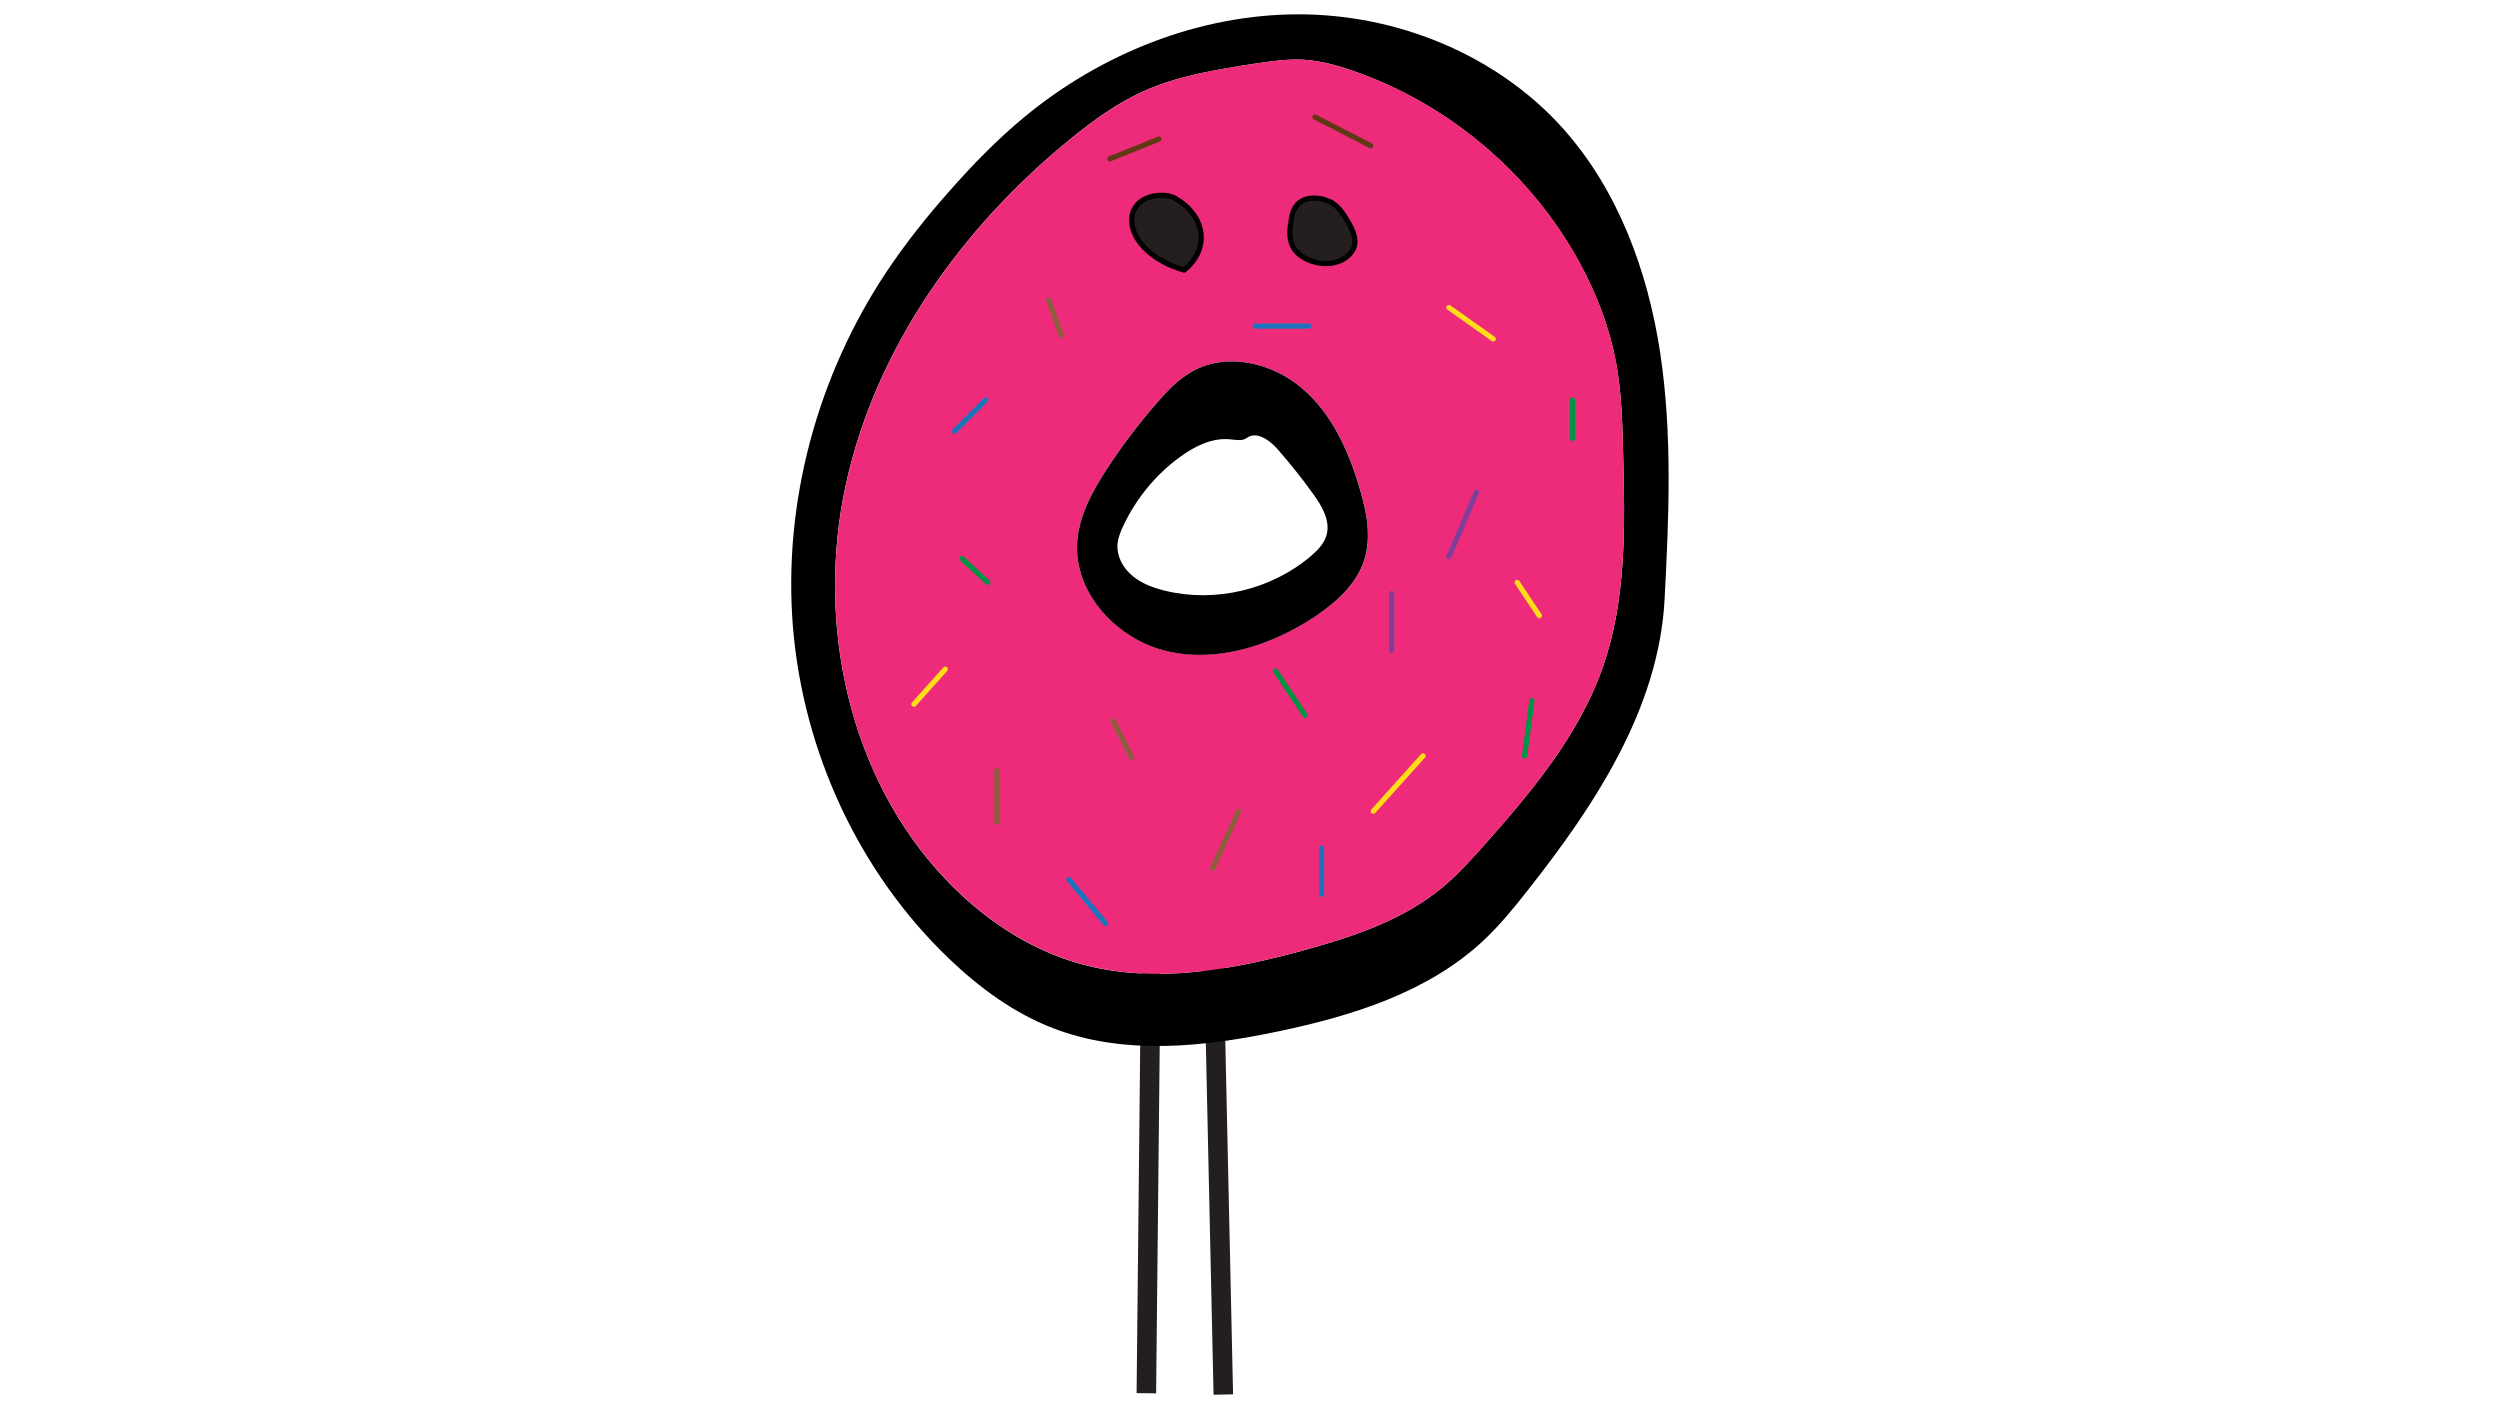 <?xml version="1.0" encoding="utf-8"?>
<!-- Generator: Adobe Illustrator 19.1.0, SVG Export Plug-In . SVG Version: 6.00 Build 0)  -->
<svg version="1.1" id="Layer_1" xmlns="http://www.w3.org/2000/svg" xmlns:xlink="http://www.w3.org/1999/xlink" x="0px" y="0px"
	 viewBox="0 0 1920 1080" style="enable-background:new 0 0 1920 1080;" xml:space="preserve">
<style type="text/css">
	.st0{fill:#231F20;stroke:#231F20;stroke-width:15;stroke-miterlimit:10;}
	.st1{fill:#EE2A7B;}
	.st2{fill:#231F20;stroke:#000000;stroke-width:4;stroke-linecap:round;stroke-linejoin:round;}
	.st3{fill:none;}
	.st4{fill:#FFDE17;stroke:#FFDE17;stroke-width:4;stroke-linecap:round;stroke-linejoin:round;}
	.st5{fill:none;stroke:#7F3F98;stroke-width:4;stroke-linecap:round;stroke-linejoin:round;}
	.st6{fill:none;stroke:#1C75BC;stroke-width:4;stroke-linecap:round;stroke-linejoin:round;}
	.st7{fill:none;stroke:#8B5E3C;stroke-width:4;stroke-linecap:round;stroke-linejoin:round;}
	.st8{fill:none;stroke:#009444;stroke-width:4;stroke-linecap:round;stroke-linejoin:round;}
	.st9{fill:none;stroke:#603913;stroke-width:4;stroke-linecap:round;stroke-linejoin:round;}
</style>
<line class="st0" x1="883.8" y1="742.3" x2="880.4" y2="1070"/>
<line class="st0" x1="932.3" y1="743.4" x2="939.5" y2="1071"/>
<g>
	<g id="XMLID_69_">
		<g>
			<path d="M1275,270.8c9.5,62.7,6.7,126.5,3.4,189.7c-4.5,83.4-53.2,157.5-105,223.1c-10.7,13.7-21.7,27.1-34.4,39
				c-42.3,39.4-100.1,57.5-156.8,69.4c-57.4,12.1-118.8,18.8-173.6-2.4c-30.1-11.6-56.6-31.2-79.9-53.5
				c-69.2-66.3-111.8-158.9-119.7-254.4c-7.8-95.5,18.7-193.1,71.8-272.9c14.6-21.9,31.1-42.6,48.6-62.3
				c17.8-20.2,36.6-39.5,57.4-56.7C845.5,41.3,920.4,11.2,996.6,11c76.2-0.2,153.1,31,203.9,87.8
				C1242.7,146.1,1265.5,208.2,1275,270.8z M1230.9,512.6c18.3-52,17.1-108.6,15.7-163.8c-0.6-23.7-1.2-47.6-5.6-71
				c-5-26.5-14.8-52-27.7-75.7c-37.2-68.5-100.7-122.3-174.3-147.7c-12.2-4.3-24.8-7.7-37.7-8.5c-12.8-0.7-25.7,1.2-38.4,3.1
				c-28.8,4.5-58.1,9.1-84.8,21.1c-20,9.1-38,22-55.1,35.9c-84.1,68.1-150.7,161.2-173.6,267c-22.8,105.8,2.3,224,76.9,302.4
				c28.3,29.8,63.6,53.7,103.2,64.8c57.2,16,118.3,4.6,175.5-11.4c36.8-10.3,74-23.1,103.3-47.7c10.9-9.1,20.5-19.7,30-30.3
				C1175.5,609,1212.4,565.2,1230.9,512.6z"/>
			<path class="st1" d="M1246.6,348.8c1.4,55.1,2.6,111.8-15.7,163.8c-18.5,52.6-55.4,96.4-92.5,138.1c-9.5,10.6-19.1,21.2-30,30.3
				c-29.3,24.6-66.5,37.4-103.3,47.7c-57.2,16.1-118.3,27.5-175.5,11.4c-39.6-11.1-74.9-35-103.2-64.8
				C651.7,597,626.6,478.8,649.5,373c22.9-105.8,89.5-198.9,173.6-267c17.1-13.8,35.1-26.8,55.1-35.9c26.6-12,55.9-16.6,84.8-21.1
				c12.7-1.9,25.6-3.9,38.4-3.1c12.9,0.8,25.6,4.3,37.7,8.5c73.7,25.4,137.2,79.2,174.3,147.7c12.8,23.7,22.7,49.2,27.7,75.7
				C1245.4,301.2,1246,325.1,1246.6,348.8z M1047.8,430.2c5.6-17.5,1.9-36.5-3.2-54.1c-8.4-29.1-21.4-58-44.4-77.8
				c-23-19.7-57.9-27.9-84.3-13.3c-10.7,6-19.2,15-27.2,24.1c-13.9,15.9-26.7,32.8-38.3,50.5c-11.3,17.3-21.7,36.1-23.1,56.7
				c-2.6,39.6,31.2,75.2,69.8,83.9c38.6,8.7,79.5-4.8,112.5-26.6C1026,462.8,1041.8,448.9,1047.8,430.2z"/>
			<path d="M1044.5,376.1c5.2,17.6,8.8,36.7,3.2,54.1c-6,18.7-21.8,32.6-38.1,43.5c-33,21.8-73.9,35.3-112.5,26.6
				c-38.7-8.7-72.4-44.4-69.8-83.9c1.4-20.6,11.8-39.4,23.1-56.7c11.6-17.7,24.4-34.6,38.3-50.5c8-9.2,16.5-18.2,27.2-24.1
				c26.5-14.7,61.3-6.5,84.3,13.3C1023.1,318,1036.1,347,1044.5,376.1z M1018.7,411.3c3.3-11.1-3.3-22.4-10-31.7
				c-8.6-12-17.8-23.5-27.5-34.6c-6.1-7-16.2-14.2-23.6-8.7c-3.5,2.6-8.4,1.5-12.8,1.1c-13.9-1.4-27.3,5.3-38.5,13.5
				c-18.6,13.5-33.7,31.9-43.5,52.7c-2.3,4.8-4.4,10-4.6,15.3c-0.3,9.1,4.6,17.7,11.7,23.5c7,5.8,15.7,9,24.5,11.2
				c39,9.6,82.3-0.7,112.8-26.9C1012.1,422.4,1016.8,417.6,1018.7,411.3z"/>
		</g>
		<g>
		</g>
	</g>
</g>
<path class="st2" d="M909.4,207.4c-22.9-6.5-39-21.3-40.2-36.8c-0.4-5.9,1.5-12.3,8.2-16.7c6.5-4.3,18.7-5.5,25.6-1.3
	C926.3,166.4,929.1,191.5,909.4,207.4z"/>
<path class="st2" d="M993.8,190.9c-4.6-7.3-3.3-15.4-1.9-23.3c1-5.6,3.1-12.1,11.4-14.7c6.7-1.9,14.8-0.1,20,3.1
	c5,3.3,7.8,7.6,10.4,11.8c3.7,6.1,7.4,12.4,6.8,19c-0.6,6.5-6.7,13.2-16.7,15.1C1011.5,204.2,998.5,198.3,993.8,190.9z"/>
<line class="st3" x1="780.3" y1="366.6" x2="772.7" y2="389.2"/>
<line class="st3" x1="757.6" y1="502.6" x2="776.5" y2="540.4"/>
<line class="st4" x1="1054.7" y1="623" x2="1092.9" y2="580.5"/>
<line class="st5" x1="1134" y1="377.9" x2="1112.8" y2="427.5"/>
<line class="st4" x1="1112.8" y1="236.2" x2="1146.8" y2="260.3"/>
<line class="st6" x1="964" y1="250.4" x2="1005.1" y2="250.4"/>
<line class="st7" x1="805.3" y1="230.5" x2="815.2" y2="257.5"/>
<line class="st6" x1="757.1" y1="307.1" x2="733.1" y2="331.1"/>
<line class="st8" x1="738.7" y1="428.9" x2="758.6" y2="447.3"/>
<line class="st4" x1="726" y1="513.9" x2="701.9" y2="540.8"/>
<line class="st7" x1="765.6" y1="591.8" x2="765.6" y2="631.5"/>
<line class="st7" x1="854.9" y1="553.6" x2="869.1" y2="581.9"/>
<line class="st7" x1="951.3" y1="623" x2="931.4" y2="666.9"/>
<line class="st6" x1="820.9" y1="675.4" x2="849.2" y2="709.4"/>
<line class="st8" x1="979.6" y1="515.3" x2="1002.3" y2="549.3"/>
<line class="st5" x1="1068.8" y1="455.8" x2="1068.8" y2="499.7"/>
<line class="st4" x1="1165.2" y1="447.3" x2="1182.2" y2="472.8"/>
<line class="st8" x1="1176.5" y1="538" x2="1170.9" y2="580.5"/>
<line class="st6" x1="1015" y1="651.3" x2="1015" y2="686.8"/>
<line class="st8" x1="1207.7" y1="307.1" x2="1207.7" y2="336.8"/>
<line class="st9" x1="1052.7" y1="111.9" x2="1009.9" y2="89.9"/>
<line class="st9" x1="890.1" y1="106.8" x2="852.3" y2="122"/>
</svg>
